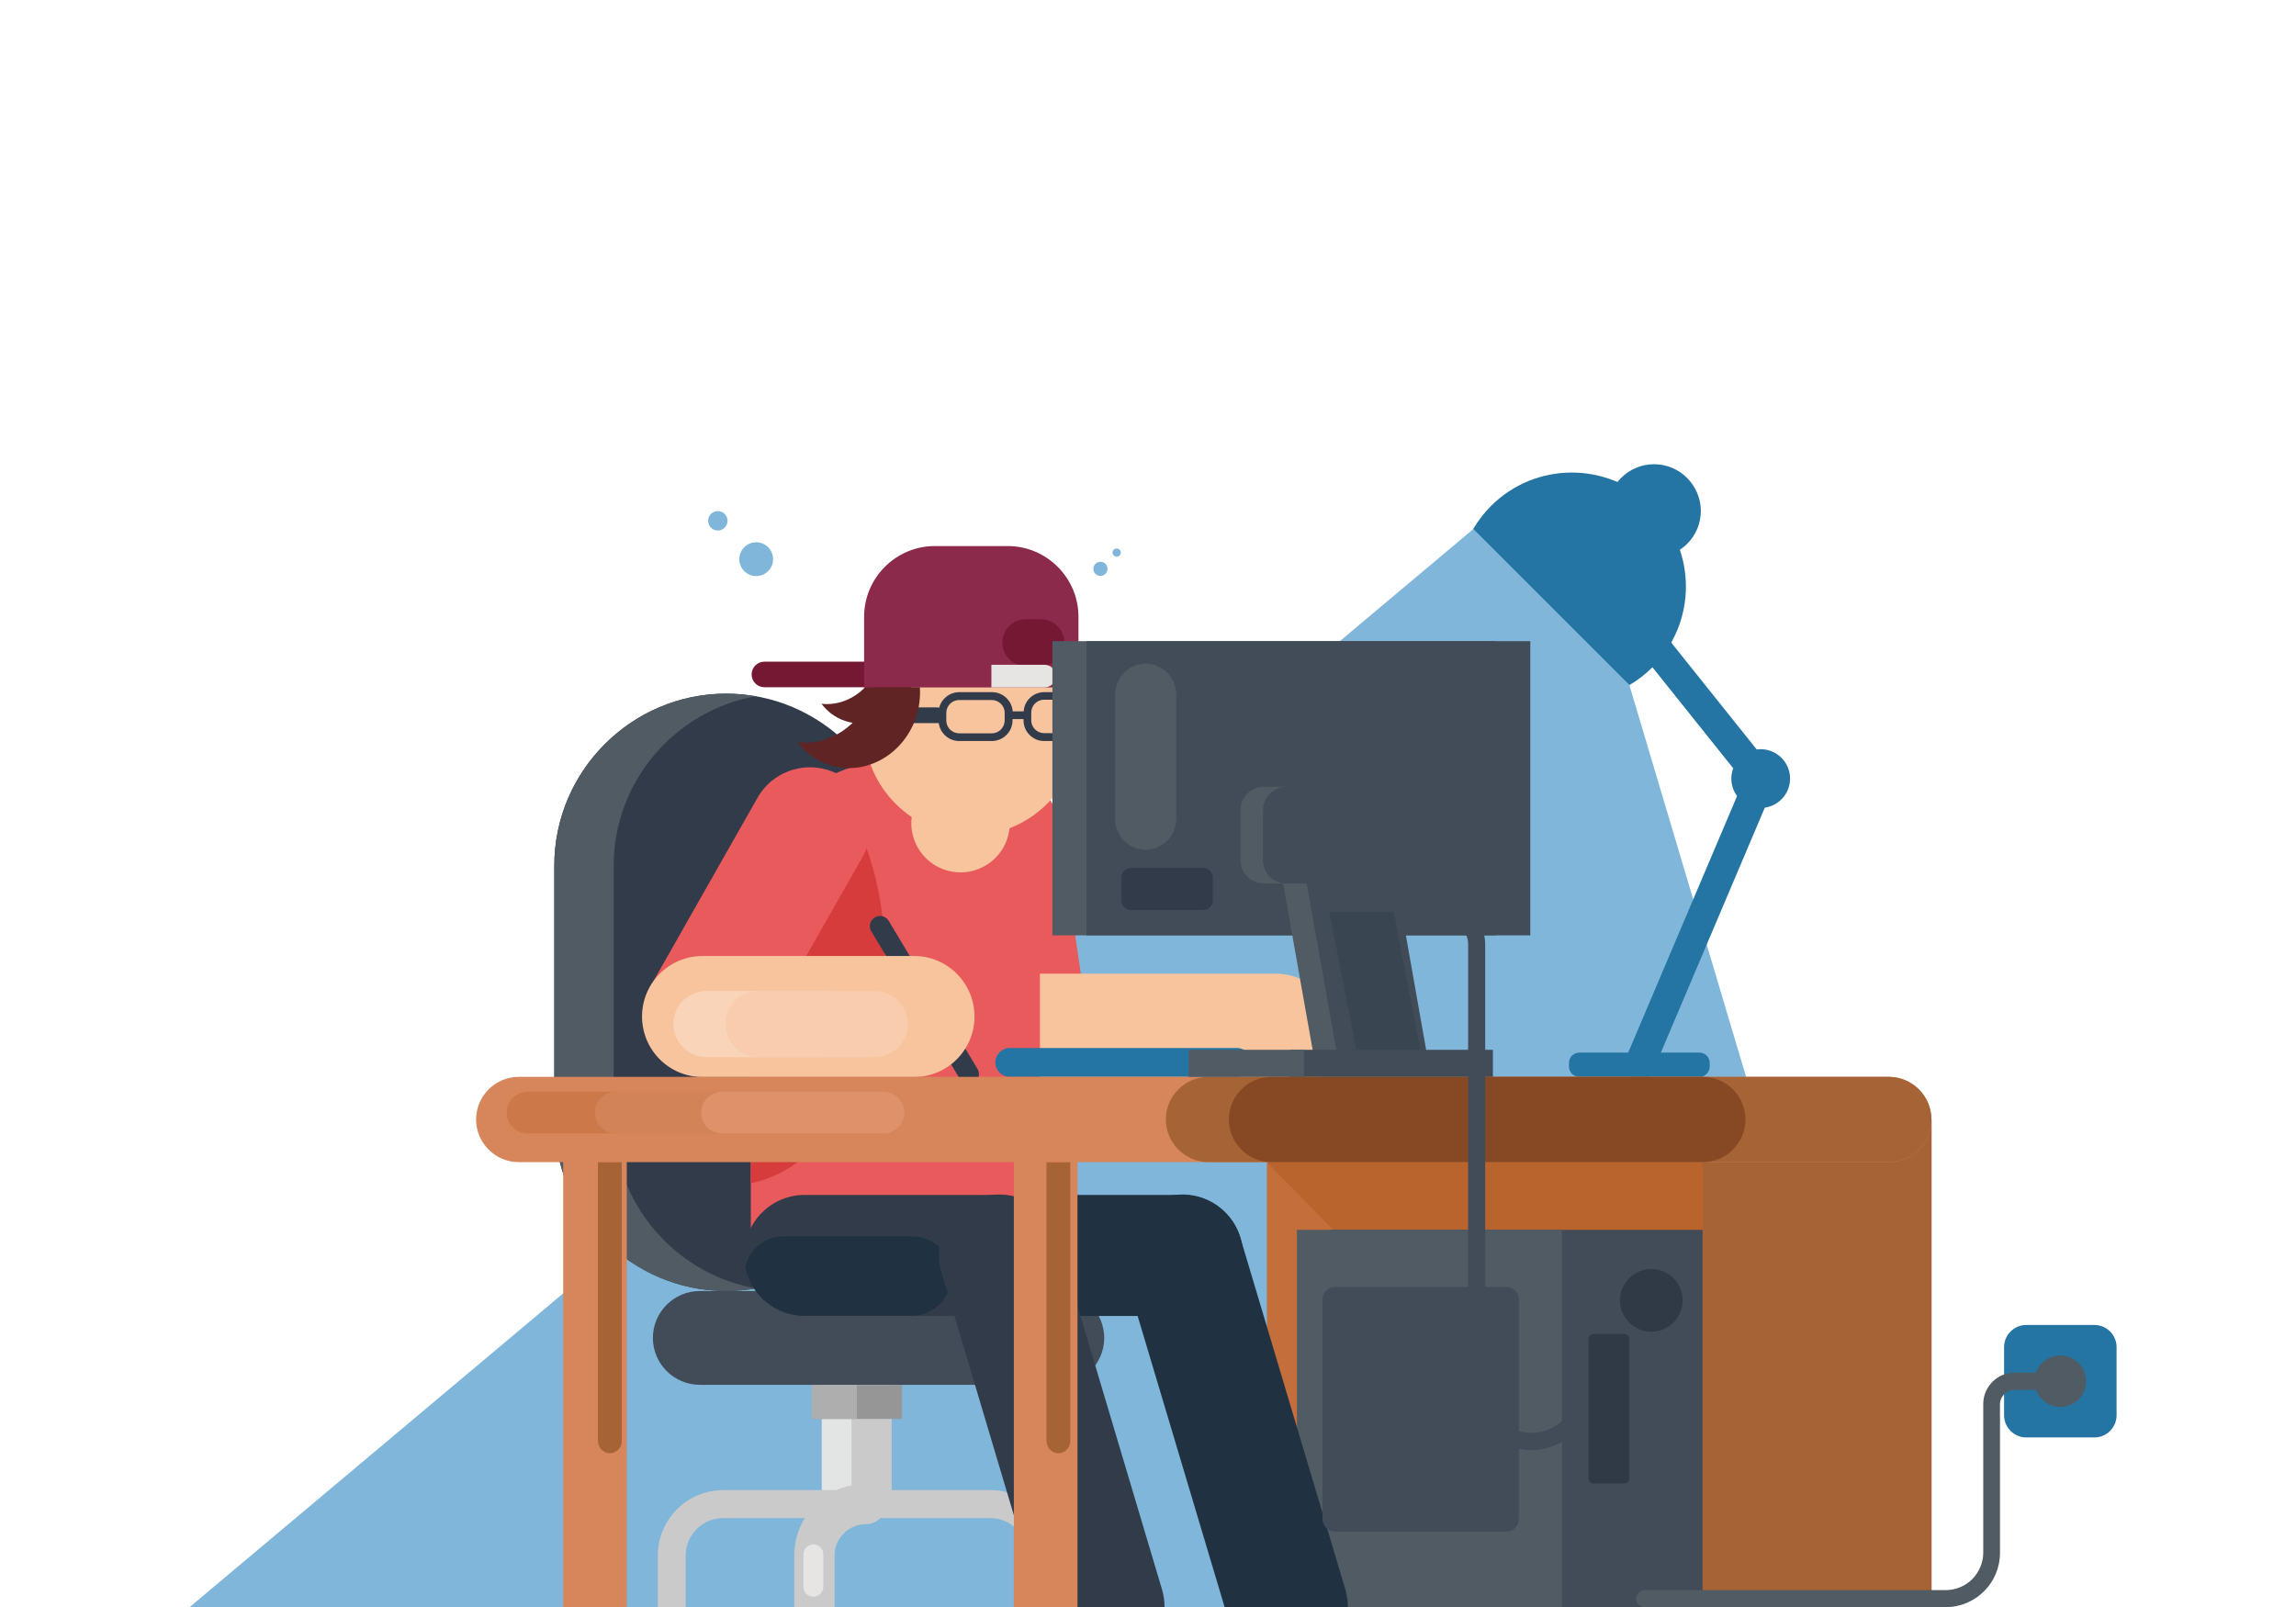 <?xml version="1.0" encoding="utf-8"?>
<svg id="master-artboard" viewBox="0 0 1400 980" version="1.1" xmlns="http://www.w3.org/2000/svg" x="0px" y="0px" width="1400px" height="980px" style="enable-background:new 0 0 1400 980;">

<path d="M 898.4 322.6 L 115.7 980 L 1161 980 L 993.5 417.7 Z" class="st1" style="fill-rule: evenodd; clip-rule: evenodd; fill: rgb(127, 182, 218);" transform="matrix(1, 0, 0, 1, -8.526512829121202e-14, 0)"/><path d="M 772.5 682.8 H 1177.7 V 980.1 H 772.5 V 682.8 Z" class="st2" style="fill-rule: evenodd; clip-rule: evenodd; fill: rgb(196, 111, 59);" transform="matrix(1, 0, 0, 1, -8.526512829121202e-14, 0)"/><path d="M 1038.2 980 L 1038.2 708.8 L 772.5 708.8 Z" class="st3" style="fill-rule: evenodd; clip-rule: evenodd; fill: rgb(185, 99, 45);" transform="matrix(1, 0, 0, 1, -8.526512829121202e-14, 0)"/><path d="M 811.2 750 H 1038.2 V 980 H 811.2 V 750 Z" class="st4" style="fill-rule: evenodd; clip-rule: evenodd; fill: rgb(65, 76, 88);" transform="matrix(1, 0, 0, 1, -8.526512829121202e-14, 0)"/><path d="M 790.8 750 H 952.4 V 980 H 790.8 V 750 Z" class="st5" style="fill-rule: evenodd; clip-rule: evenodd; fill: rgb(80, 91, 100);" transform="matrix(1, 0, 0, 1, -8.526512829121202e-14, 0)"/><path d="M 1038.2 682.8 H 1177.8 V 980.1 H 1038.2 V 682.8 Z" class="st6" style="fill-rule: evenodd; clip-rule: evenodd; fill: rgb(166, 99, 54);" transform="matrix(1, 0, 0, 1, -8.526512829121202e-14, 0)"/><path d="M 501.1 844.6 H 543.7 V 917.2 H 501.1 V 844.6 Z" class="st7" style="fill-rule: evenodd; clip-rule: evenodd; fill: rgb(202, 202, 203);" transform="matrix(1, 0, 0, 1, -8.526512829121202e-14, 0)"/><path d="M 501.1 844.6 H 519.2 V 917.2 H 501.1 V 844.6 Z" class="st8" style="fill-rule: evenodd; clip-rule: evenodd; fill: rgb(227, 228, 228);" transform="matrix(1, 0, 0, 1, -8.526512829121202e-14, 0)"/><path class="st9" d="M442.8,423C385.1,423,338,470.2,338,527.8v154.7c0,57.7,47.2,104.8,104.8,104.8&#10;&#9;&#9;&#9;c57.7,0,104.8-47.2,104.8-104.8V527.8C547.6,470.2,500.4,423,442.8,423z" style="fill-rule: evenodd; clip-rule: evenodd; fill: rgb(49, 59, 74);" transform="matrix(1, 0, 0, 1, -8.526512829121202e-14, 0)"/><path class="st5" d="M460.9,424.6c-5.9-1-12-1.6-18.1-1.6h0C385.1,423,338,470.2,338,527.8v154.7c0,57.7,47.2,104.8,104.8,104.8h0&#10;&#9;&#9;&#9;c6.2,0,12.2-0.5,18.1-1.6c-49.1-8.7-86.7-51.8-86.7-103.2V527.8C374.2,476.4,411.8,433.3,460.9,424.6z" style="fill-rule: evenodd; clip-rule: evenodd; fill: rgb(80, 91, 100);" transform="matrix(1, 0, 0, 1, -8.526512829121202e-14, 0)"/><path class="st4" d="M644.7,787.3h-218c-15.8,0-28.6,12.9-28.6,28.6c0,15.8,12.9,28.6,28.6,28.6h218c15.8,0,28.6-12.9,28.6-28.6&#10;&#9;&#9;&#9;C673.3,800.2,660.5,787.3,644.7,787.3z" style="fill-rule: evenodd; clip-rule: evenodd; fill: rgb(65, 76, 88);" transform="matrix(1, 0, 0, 1, -8.526512829121202e-14, 0)"/><path class="st7" d="M604,908.7H441c-11,0-21,4.5-28.2,11.7c-7.2,7.2-11.7,17.2-11.7,28.2V980h17v-31.4c0-6.3,2.6-12,6.7-16.1&#10;&#9;&#9;&#9;&#9;c4.1-4.2,9.9-6.7,16.1-6.7h163c6.3,0,12,2.6,16.1,6.7c4.1,4.1,6.7,9.9,6.7,16.1V980h17v-31.4c0-11-4.5-21-11.7-28.2&#10;&#9;&#9;&#9;&#9;C624.9,913.2,614.9,908.7,604,908.7z" style="fill-rule: evenodd; clip-rule: evenodd; fill: rgb(202, 202, 203);" transform="matrix(1, 0, 0, 1, -1.1368683772161603e-13, 0)"/><path class="st7" d="M527.9,904.9c-12,0-22.9,4.9-30.8,12.8l0,0c-7.9,7.9-12.8,18.8-12.8,30.8V980h24.6v-31.4&#10;&#9;&#9;&#9;&#9;c0-5.3,2.1-10,5.6-13.5c3.5-3.5,8.2-5.6,13.5-5.6c6.8,0,12.3-5.5,12.3-12.3C540.2,910.4,534.7,904.9,527.9,904.9z" style="fill-rule: evenodd; clip-rule: evenodd; fill: rgb(202, 202, 203);" transform="matrix(1, 0, 0, 1, -1.1368683772161603e-13, 0)"/><path class="st10" d="M645.8,502.5c-2.9-20.1-21.5-34.1-41.6-31.2c-20.1,2.9-34.1,21.5-31.2,41.6l17.8,123&#10;&#9;&#9;&#9;c2.9,20.1,21.5,34.1,41.6,31.2c20.1-2.9,34.1-21.5,31.2-41.6L645.8,502.5z" style="fill-rule: evenodd; clip-rule: evenodd; fill: rgb(233, 90, 92);" transform="matrix(1, 0, 0, 1, -8.526512829121202e-14, 0)"/><path class="st11" d="M778,593.8H627.1c-20.4,0-36.9,16.5-36.9,36.9c0,20.4,16.5,36.9,36.9,36.9H778c20.4,0,36.9-16.5,36.9-36.9&#10;&#9;&#9;&#9;C814.8,610.3,798.3,593.8,778,593.8z" style="fill-rule: evenodd; clip-rule: evenodd; fill: rgb(247, 196, 158);" transform="matrix(1, 0, 0, 1, -8.526512829121202e-14, 0)"/><path d="M 495 844.6 H 550 V 865.3 H 495 V 844.6 Z" class="st12" style="fill-rule: evenodd; clip-rule: evenodd; fill: rgb(150, 150, 151);" transform="matrix(1, 0, 0, 1, -8.526512829121202e-14, 0)"/><path class="st13" d="M721.1,728.7H602.4c-20.4,0-36.9,16.5-36.9,36.9c0,20.4,16.5,36.9,36.9,36.9h118.7&#10;&#9;&#9;&#9;c20.4,0,36.9-16.5,36.9-36.9C757.9,745.2,741.4,728.7,721.1,728.7z" style="fill-rule: evenodd; clip-rule: evenodd; fill: rgb(32, 50, 65);" transform="matrix(1, 0, 0, 1, -8.526512829121202e-14, 0)"/><path class="st13" d="M756.3,754.8c-5.8-19.5-26.3-30.6-45.8-24.8c-19.5,5.8-30.6,26.3-24.8,45.8L746.7,980h75.2&#10;&#9;&#9;&#9;c0-3.5-0.5-7-1.5-10.5L756.3,754.8z" style="fill-rule: evenodd; clip-rule: evenodd; fill: rgb(32, 50, 65);" transform="matrix(1, 0, 0, 1, -8.526512829121202e-14, 0)"/><path class="st10" d="M545.9,463.7c-48.5,0-88.1,39.7-88.1,88.1v215.5h176.3V551.8C634.1,503.3,594.4,463.7,545.9,463.7z" style="fill-rule: evenodd; clip-rule: evenodd; fill: rgb(233, 90, 92);" transform="matrix(1, 0, 0, 1, -8.526512829121202e-14, 0)"/><path class="st14" d="M457.8,551.8v169.8c46.1-9.3,81.7-67.7,81.7-138.5c0-44-13.8-83.2-35.3-108.9&#10;&#9;&#9;&#9;C476.6,489.1,457.8,518.4,457.8,551.8z" style="fill-rule: evenodd; clip-rule: evenodd; fill: rgb(215, 60, 61);" transform="matrix(1, 0, 0, 1, -8.526512829121202e-14, 0)"/><path class="st9" d="M609.3,728.7H490.7c-20.4,0-36.9,16.5-36.9,36.9c0,20.4,16.5,36.9,36.9,36.9h118.7&#10;&#9;&#9;&#9;c20.4,0,36.9-16.5,36.9-36.9C646.2,745.2,629.7,728.7,609.3,728.7z" style="fill-rule: evenodd; clip-rule: evenodd; fill: rgb(49, 59, 74);" transform="matrix(1, 0, 0, 1, -8.526512829121202e-14, 0)"/><path class="st13" d="M556.1,753.9h-78.1c-11.5,0-21,7.9-23.6,18.6c3.3,17,18.2,29.9,36.2,29.9h65.4c13.4,0,24.2-10.9,24.2-24.3&#10;&#9;&#9;&#9;C580.4,764.7,569.5,753.9,556.1,753.9z" style="fill-rule: evenodd; clip-rule: evenodd; fill: rgb(32, 50, 65);" transform="matrix(1, 0, 0, 1, -8.526512829121202e-14, 0)"/><path class="st9" d="M644.6,754.8c-5.8-19.5-26.3-30.6-45.8-24.8c-19.5,5.8-30.6,26.3-24.8,45.8L634.9,980h75.2&#10;&#9;&#9;&#9;c0-3.5-0.5-7-1.5-10.5L644.6,754.8z" style="fill-rule: evenodd; clip-rule: evenodd; fill: rgb(49, 59, 74);" transform="matrix(1, 0, 0, 1, -8.526512829121202e-14, 0)"/><path class="st15" d="M754.2,639.1H615.7c-4.8,0-8.8,4-8.8,8.8v0c0,4.8,4,8.8,8.8,8.8h138.5c4.8,0,8.8-4,8.8-8.8v0&#10;&#9;&#9;&#9;C763,643.1,759.1,639.1,754.2,639.1z" style="fill-rule: evenodd; clip-rule: evenodd; fill: rgb(36, 117, 163);" transform="matrix(1, 0, 0, 1, -8.526512829121202e-14, 0)"/><path class="st9" d="M541.9,561.6c-1.8-3-5.6-3.9-8.5-2.1c-3,1.8-3.9,5.6-2.1,8.5l54.1,90.2c1.8,3,5.6,3.9,8.5,2.1&#10;&#9;&#9;&#9;c3-1.8,3.9-5.6,2.1-8.5L541.9,561.6z" style="fill-rule: evenodd; clip-rule: evenodd; fill: rgb(49, 59, 74);" transform="matrix(1, 0, 0, 1, -8.526512829121202e-14, 0)"/><path class="st10" d="M512,472.7c-17.7-10-40.1-3.8-50.1,13.8l-65.4,115.2c-10,17.7-3.8,40.1,13.8,50.1&#10;&#9;&#9;&#9;c17.7,10,40.1,3.8,50.1-13.8l65.4-115.2C535.8,505.2,529.6,482.7,512,472.7z" style="fill-rule: evenodd; clip-rule: evenodd; fill: rgb(233, 90, 92);" transform="matrix(1, 0, 0, 1, -8.526512829121202e-14, 0)"/><path class="st11" d="M557.4,583H428.4c-20.4,0-36.9,16.5-36.9,36.9s16.5,36.9,36.9,36.9h128.9c20.4,0,36.9-16.5,36.9-36.9&#10;&#9;&#9;&#9;S577.7,583,557.4,583z" style="fill-rule: evenodd; clip-rule: evenodd; fill: rgb(247, 196, 158);" transform="matrix(1, 0, 0, 1, -8.526512829121202e-14, 0)"/><path class="st16" d="M501.6,604.3h-70.8c-11.2,0-20.2,9.1-20.2,20.2c0,11.2,9.1,20.2,20.2,20.2h70.8c11.2,0,20.2-9.1,20.2-20.2&#10;&#9;&#9;&#9;C521.8,613.4,512.8,604.3,501.6,604.3z" style="fill-rule: evenodd; clip-rule: evenodd; fill: rgb(249, 212, 184);" transform="matrix(1, 0, 0, 1, -8.526512829121202e-14, 0)"/><path class="st17" d="M533.4,604.3h-70.8c-11.2,0-20.2,9.1-20.2,20.2c0,11.2,9.1,20.2,20.2,20.2h70.8c11.2,0,20.2-9.1,20.2-20.2&#10;&#9;&#9;&#9;C553.6,613.4,544.5,604.3,533.4,604.3z" style="fill-rule: evenodd; clip-rule: evenodd; fill: rgb(248, 204, 172);" transform="matrix(1, 0, 0, 1, -8.526512829121202e-14, 0)"/><path class="st11" d="M592.3,353.9L592.3,353.9c-35.9,0-65.4,29.4-65.4,65.4v24.7c0,35.9,29.4,65.4,65.4,65.4h0&#10;&#9;&#9;&#9;c35.9,0,65.4-29.4,65.4-65.4v-24.7C657.6,383.3,628.2,353.9,592.3,353.9z" style="fill-rule: evenodd; clip-rule: evenodd; fill: rgb(247, 196, 158);" transform="matrix(1, 0, 0, 1, -8.526512829121202e-14, 0)"/><path d="M 615.7 502 A 30 30 0 0 1 585.7 532 A 30 30 0 0 1 555.7 502 A 30 30 0 0 1 585.7 472 A 30 30 0 0 1 615.7 502 Z" class="st11" style="fill-rule: evenodd; clip-rule: evenodd; fill: rgb(247, 196, 158);" transform="matrix(1, 0, 0, 1, -8.526512829121202e-14, 0)"/><path class="st9" d="M656.7,422.1h-20c-3.4,0-6.6,1.4-8.9,3.7c-2.1,2.1-3.4,4.9-3.6,8h-6.7c-0.2-3.1-1.6-5.9-3.7-8&#10;&#9;&#9;&#9;&#9;c-2.3-2.3-5.4-3.7-8.9-3.7h-20c-3.4,0-6.6,1.4-8.9,3.7c-2.3,2.3-3.7,5.4-3.7,8.8v4.7c0,3.5,1.4,6.6,3.7,8.9&#10;&#9;&#9;&#9;&#9;c2.3,2.3,5.4,3.7,8.8,3.7h20c3.4,0,6.6-1.4,8.9-3.7c2.3-2.3,3.7-5.4,3.7-8.9v-0.8h6.7v0.8c0,3.5,1.4,6.6,3.7,8.9&#10;&#9;&#9;&#9;&#9;c2.3,2.3,5.4,3.7,8.9,3.7h20c3.5,0,6.6-1.4,8.9-3.7c2.3-2.3,3.7-5.4,3.7-8.9v-4.7c0-3.4-1.4-6.6-3.7-8.9&#10;&#9;&#9;&#9;&#9;C663.3,423.5,660.2,422.1,656.7,422.1z M612.6,436.2v3.2c0,2.1-0.9,4.1-2.3,5.5c-1.4,1.4-3.3,2.3-5.5,2.3h-20&#10;&#9;&#9;&#9;&#9;c-2.1,0-4.1-0.9-5.5-2.3c-1.4-1.4-2.3-3.3-2.3-5.5v-4.7c0-2.1,0.9-4.1,2.3-5.5c1.4-1.4,3.3-2.3,5.5-2.3h20c2.1,0,4.1,0.9,5.5,2.3&#10;&#9;&#9;&#9;&#9;c1.4,1.4,2.3,3.3,2.3,5.5V436.2z M664.4,439.3c0,2.1-0.9,4.1-2.3,5.5c-1.4,1.4-3.3,2.3-5.5,2.3h-20c-2.1,0-4.1-0.9-5.5-2.3&#10;&#9;&#9;&#9;&#9;c-1.4-1.4-2.3-3.3-2.3-5.5v-3.2v-1.6c0-2.1,0.9-4.1,2.3-5.5c1.4-1.4,3.3-2.3,5.5-2.3h20c2.1,0,4.1,0.9,5.5,2.3&#10;&#9;&#9;&#9;&#9;c1.4,1.4,2.3,3.3,2.3,5.5V439.3z" style="fill-rule: evenodd; clip-rule: evenodd; fill: rgb(49, 59, 74);" transform="matrix(1, 0, 0, 1, -1.1368683772161603e-13, 0)"/><path class="st9" d="M571.4,431.4h-41.7c-2.7,0-4.8,2.1-4.8,4.8c0,2.7,2.2,4.8,4.8,4.8h41.7c2.7,0,4.8-2.2,4.8-4.8&#10;&#9;&#9;&#9;&#9;C576.2,433.5,574,431.4,571.4,431.4z" style="fill-rule: evenodd; clip-rule: evenodd; fill: rgb(49, 59, 74);" transform="matrix(1, 0, 0, 1, -1.1368683772161603e-13, 0)"/><path class="st18" d="M537.4,375.7c-2.2-0.8-4.4-1.3-6.6-1.5c6.4,8.6,8.5,20.6,4.5,32.1c-5.4,15.3-19.9,24.5-34.4,22.9&#10;&#9;&#9;&#9;c3.5,4.6,8.2,8.3,14,10.3c16.4,5.8,34.8-3.8,41-21.4C562.1,400.4,553.8,381.5,537.4,375.7z" style="fill-rule: evenodd; clip-rule: evenodd; fill: rgb(97, 36, 36);" transform="matrix(1, 0, 0, 1, -8.526512829121202e-14, 0)"/><path class="st19" d="M539.7,403.5h-73.6c-4.3,0-7.8,3.5-7.8,7.8c0,4.3,3.5,7.8,7.8,7.8h73.6c4.3,0,7.8-3.5,7.8-7.8&#10;&#9;&#9;&#9;&#9;C547.6,407.1,544,403.5,539.7,403.5z" style="fill-rule: evenodd; clip-rule: evenodd; fill: rgb(116, 24, 51);" transform="matrix(1, 0, 0, 1, -1.1368683772161603e-13, 0)"/><path class="st20" d="M614.5,333H570c-23.7,0-43.1,19.4-43.1,43.1v43.1h130.7v-43.1C657.6,352.4,638.2,333,614.5,333z" style="fill-rule: evenodd; clip-rule: evenodd; fill: rgb(139, 42, 74);" transform="matrix(1, 0, 0, 1, -1.4210854715202004e-13, 0)"/><path class="st19" d="M634.7,377.6h-9.2c-7.8,0-14.3,6.4-14.3,14.3c0,7.8,6.4,14.3,14.3,14.3h9.2c7.8,0,14.3-6.4,14.3-14.3&#10;&#9;&#9;&#9;&#9;&#9;C648.9,384,642.5,377.6,634.7,377.6z" style="fill-rule: evenodd; clip-rule: evenodd; fill: rgb(116, 24, 51);" transform="matrix(1, 0, 0, 1, -1.4210854715202004e-13, 0)"/><path class="st18" d="M532.5,419.2c-0.3,1.2-0.7,2.4-1.1,3.6c-7.1,20-26.1,32.1-45,29.9c4.5,6.1,10.8,10.8,18.3,13.5&#10;&#9;&#9;&#9;c21.5,7.6,45.4-4.9,53.6-28c2.2-6.4,3-12.9,2.6-19.1H532.5z" style="fill-rule: evenodd; clip-rule: evenodd; fill: rgb(97, 36, 36);" transform="matrix(1, 0, 0, 1, -8.526512829121202e-14, 0)"/><path d="M 495 844.6 H 522.5 V 865.3 H 495 V 844.6 Z" class="st21" style="fill-rule: evenodd; clip-rule: evenodd; fill: rgb(175, 174, 174);" transform="matrix(1, 0, 0, 1, -8.526512829121202e-14, 0)"/><path class="st22" d="M496,941.8c-3.3,0-6.1,2.7-6.1,6v19.9c0,3.3,2.7,6,6.1,6c3.3,0,6-2.7,6-6v-19.9&#10;&#9;&#9;&#9;C502,944.5,499.3,941.8,496,941.8z" style="fill-rule: evenodd; clip-rule: evenodd; fill: rgb(231, 229, 228);" transform="matrix(1, 0, 0, 1, -8.526512829121202e-14, 0)"/><path class="st22" d="M636.9,405.4h-32.4v13.8h32.4c3.8,0,6.9-3.1,6.9-6.9v0C643.8,408.5,640.7,405.4,636.9,405.4z" style="fill-rule: evenodd; clip-rule: evenodd; fill: rgb(231, 229, 228);" transform="matrix(1, 0, 0, 1, -8.526512829121202e-14, 0)"/><path class="st15" d="M1008.6,283.1c-15.7,0-28.4,12.7-28.4,28.4c0,15.7,12.7,28.5,28.4,28.5c15.7,0,28.5-12.7,28.5-28.5&#10;&#9;&#9;&#9;C1037,295.9,1024.3,283.1,1008.6,283.1z" style="fill-rule: evenodd; clip-rule: evenodd; fill: rgb(36, 117, 163);" transform="matrix(1, 0, 0, 1, -8.526512829121202e-14, 0)"/><path class="st15" d="M1077.2,466.4c-4.7-2-10.1,0.2-12,4.9l-74,174.4c-2,4.7,0.2,10.1,4.9,12c4.7,2,10.1-0.2,12-4.9l74-174.4&#10;&#9;&#9;&#9;C1084.1,473.7,1081.9,468.4,1077.2,466.4z" style="fill-rule: evenodd; clip-rule: evenodd; fill: rgb(36, 117, 163);" transform="matrix(1, 0, 0, 1, -8.526512829121202e-14, 0)"/><path class="st15" d="M1036.2,641.9h-73.2c-3.5,0-6.3,2.8-6.3,6.3v2.2c0,3.5,2.8,6.3,6.3,6.3h73.2c3.5,0,6.3-2.8,6.3-6.3v-2.2&#10;&#9;&#9;&#9;C1042.5,644.7,1039.7,641.9,1036.2,641.9z" style="fill-rule: evenodd; clip-rule: evenodd; fill: rgb(36, 117, 163);" transform="matrix(1, 0, 0, 1, -8.526512829121202e-14, 0)"/><path class="st15" d="M973.4,334.8c-3.2-4-8.9-4.6-12.9-1.4c-4,3.2-4.6,8.9-1.4,12.9l107.4,134.3c3.2,4,8.9,4.6,12.9,1.4&#10;&#9;&#9;&#9;c4-3.2,4.6-8.9,1.4-12.9L973.4,334.8z" style="fill-rule: evenodd; clip-rule: evenodd; fill: rgb(36, 117, 163);" transform="matrix(1, 0, 0, 1, -8.526512829121202e-14, 0)"/><path class="st15" d="M909.2,308.5c-4.3,4.3-7.9,9-10.9,14.1l95.2,95.2c5-2.9,9.8-6.6,14.1-10.9c27.2-27.2,27.2-71.2,0-98.4&#10;&#9;&#9;&#9;C980.4,281.4,936.4,281.4,909.2,308.5z" style="fill-rule: evenodd; clip-rule: evenodd; fill: rgb(36, 117, 163);" transform="matrix(1, 0, 0, 1, -8.526512829121202e-14, 0)"/><path d="M 1091.5 474.8 A 17.9 17.9 0 0 1 1073.6 492.7 A 17.9 17.9 0 0 1 1055.7 474.8 A 17.9 17.9 0 0 1 1073.6 456.9 A 17.9 17.9 0 0 1 1091.5 474.8 Z" class="st15" style="fill-rule: evenodd; clip-rule: evenodd; fill: rgb(36, 117, 163);" transform="matrix(1, 0, 0, 1, -8.526512829121202e-14, 0)"/><path d="M 343.4 682.8 H 382.2 V 980.1 H 343.4 V 682.8 Z" class="st23" style="fill-rule: evenodd; clip-rule: evenodd; fill: rgb(214, 134, 90);" transform="matrix(1, 0, 0, 1, -8.526512829121202e-14, 0)"/><path d="M 618.2 682.8 H 657 V 980.1 H 618.2 V 682.8 Z" class="st23" style="fill-rule: evenodd; clip-rule: evenodd; fill: rgb(214, 134, 90);" transform="matrix(1, 0, 0, 1, -8.526512829121202e-14, 0)"/><path class="st23" d="M1151.7,656.7H316.3c-14.3,0-26,11.7-26,26c0,14.3,11.7,26,26,26h835.4c14.3,0,26-11.7,26-26&#10;&#9;&#9;&#9;C1177.7,668.4,1166,656.7,1151.7,656.7z" style="fill-rule: evenodd; clip-rule: evenodd; fill: rgb(214, 134, 90);" transform="matrix(1, 0, 0, 1, -8.526512829121202e-14, 0)"/><path class="st6" d="M1151.7,656.7H736.9c-14.3,0-26,11.7-26,26c0,14.3,11.7,26,26,26h414.8c14.3,0,26-11.7,26-26&#10;&#9;&#9;&#9;C1177.7,668.4,1166,656.7,1151.7,656.7z" style="fill-rule: evenodd; clip-rule: evenodd; fill: rgb(166, 99, 54);" transform="matrix(1, 0, 0, 1, -8.526512829121202e-14, 0)"/><path d="M 641.7 391 H 912.3 V 570.4 H 641.7 V 391 Z" class="st5" style="fill-rule: evenodd; clip-rule: evenodd; fill: rgb(80, 91, 100);" transform="matrix(1, 0, 0, 1, -8.526512829121202e-14, 0)"/><path d="M 662.5 391 H 933.1 V 570.4 H 662.5 V 391 Z" class="st4" style="fill-rule: evenodd; clip-rule: evenodd; fill: rgb(65, 76, 88);" transform="matrix(1, 0, 0, 1, -8.526512829121202e-14, 0)"/><path class="st5" d="M842.3,479.8h-71.7c-7.8,0-14.2,6.4-14.2,14.2v30.6c0,7.8,6.4,14.2,14.2,14.2h71.7c7.8,0,14.2-6.4,14.2-14.2&#10;&#9;&#9;&#9;v-30.6C856.5,486.2,850.1,479.8,842.3,479.8z" style="fill-rule: evenodd; clip-rule: evenodd; fill: rgb(80, 91, 100);" transform="matrix(1, 0, 0, 1, -8.526512829121202e-14, 0)"/><path d="M 779.4 522.1 L 801.1 644.2 L 855.9 644.2 L 834.3 522.1 Z" class="st5" style="fill-rule: evenodd; clip-rule: evenodd; fill: rgb(80, 91, 100);" transform="matrix(1, 0, 0, 1, -8.526512829121202e-14, 0)"/><path d="M 793.8 522.1 L 815.5 644.2 L 870.3 644.2 L 848.7 522.1 Z" class="st4" style="fill-rule: evenodd; clip-rule: evenodd; fill: rgb(65, 76, 88);" transform="matrix(1, 0, 0, 1, -8.526512829121202e-14, 0)"/><path d="M 786.7 640.2 H 910.3 V 656.7 H 786.7 V 640.2 Z" class="st4" style="fill-rule: evenodd; clip-rule: evenodd; fill: rgb(65, 76, 88);" transform="matrix(1, 0, 0, 1, -8.526512829121202e-14, 0)"/><path class="st4" d="M855.9,479.8h-71.6c-7.8,0-14.2,6.4-14.2,14.2v30.6c0,7.8,6.4,14.2,14.2,14.2h71.6c7.8,0,14.2-6.4,14.2-14.2&#10;&#9;&#9;&#9;v-30.6C870.1,486.2,863.7,479.8,855.9,479.8z" style="fill-rule: evenodd; clip-rule: evenodd; fill: rgb(65, 76, 88);" transform="matrix(1, 0, 0, 1, -8.526512829121202e-14, 0)"/><path d="M 724.7 640.2 H 795 V 656.7 H 724.7 V 640.2 Z" class="st5" style="fill-rule: evenodd; clip-rule: evenodd; fill: rgb(80, 91, 100);" transform="matrix(1, 0, 0, 1, -8.526512829121202e-14, 0)"/><path class="st9" d="M733.7,529.3h-44.1c-3.2,0-5.8,2.6-5.8,5.8v14.1c0,3.2,2.6,5.8,5.8,5.8h44.1c3.2,0,5.8-2.6,5.8-5.8v-14.1&#10;&#9;&#9;&#9;C739.4,531.9,736.8,529.3,733.7,529.3z" style="fill-rule: evenodd; clip-rule: evenodd; fill: rgb(49, 59, 74);" transform="matrix(1, 0, 0, 1, -8.526512829121202e-14, 0)"/><path class="st24" d="M538.8,665.8H321.7c-7,0-12.7,5.7-12.7,12.7c0,7,5.7,12.7,12.7,12.7h217.1c7,0,12.7-5.7,12.7-12.7&#10;&#9;&#9;&#9;&#9;C551.5,671.5,545.8,665.8,538.8,665.8z" style="fill-rule: evenodd; clip-rule: evenodd; fill: rgb(204, 120, 73);" transform="matrix(1, 0, 0, 1, -1.1368683772161603e-13, 0)"/><path class="st25" d="M538.8,665.8H375.5c-7,0-12.7,5.7-12.7,12.7c0,7,5.7,12.7,12.7,12.7h163.3c7,0,12.7-5.7,12.7-12.7&#10;&#9;&#9;&#9;&#9;C551.5,671.5,545.8,665.8,538.8,665.8z" style="fill-rule: evenodd; clip-rule: evenodd; fill: rgb(210, 131, 87);" transform="matrix(1, 0, 0, 1, -1.1368683772161603e-13, 0)"/><path class="st26" d="M538.8,665.8h-98.5c-7,0-12.7,5.7-12.7,12.7c0,7,5.7,12.7,12.7,12.7h98.5c7,0,12.7-5.7,12.7-12.7&#10;&#9;&#9;&#9;&#9;C551.5,671.5,545.8,665.8,538.8,665.8z" style="fill-rule: evenodd; clip-rule: evenodd; fill: rgb(223, 146, 106);" transform="matrix(1, 0, 0, 1, -1.1368683772161603e-13, 0)"/><path class="st27" d="M1038.3,656.7h-263c-14.3,0-26,11.7-26,26c0,14.3,11.7,26,26,26h263c14.3,0,26-11.7,26-26&#10;&#9;&#9;&#9;C1064.3,668.4,1052.6,656.7,1038.3,656.7z" style="fill-rule: evenodd; clip-rule: evenodd; fill: rgb(134, 73, 35);" transform="matrix(1, 0, 0, 1, -8.526512829121202e-14, 0)"/><path d="M 810.6 556.2 L 827 640.2 L 866.1 640.2 L 849.8 556.2 Z" class="st28" style="fill-rule: evenodd; clip-rule: evenodd; fill: rgb(57, 69, 80);" transform="matrix(1, 0, 0, 1, -8.526512829121202e-14, 0)"/><path class="st15" d="M1277.1,808h-41.6c-7.4,0-13.5,6.1-13.5,13.5v41.6c0,7.4,6.1,13.5,13.5,13.5h41.6c7.4,0,13.5-6.1,13.5-13.5&#10;&#9;&#9;&#9;v-41.6C1290.6,814.1,1284.5,808,1277.1,808z" style="fill-rule: evenodd; clip-rule: evenodd; fill: rgb(36, 117, 163);" transform="matrix(1, 0, 0, 1, -8.526512829121202e-14, 0)"/><path d="M 1026 793 A 19.1 19.1 0 0 1 1006.9 812.1 A 19.1 19.1 0 0 1 987.8 793 A 19.1 19.1 0 0 1 1006.9 773.9 A 19.1 19.1 0 0 1 1026 793 Z" class="st29" style="fill-rule: evenodd; clip-rule: evenodd; fill: rgb(48, 58, 71);" transform="matrix(1, 0, 0, 1, -8.526512829121202e-14, 0)"/><path class="st4" d="M918.5,784.8H814.1c-4.3,0-7.7,3.5-7.7,7.7v133.8c0,4.3,3.5,7.7,7.7,7.7h104.4c4.3,0,7.7-3.5,7.7-7.7V792.5&#10;&#9;&#9;&#9;C926.2,788.2,922.8,784.8,918.5,784.8z" style="fill-rule: evenodd; clip-rule: evenodd; fill: rgb(65, 76, 88);" transform="matrix(1, 0, 0, 1, -8.526512829121202e-14, 0)"/><path class="st4" d="M966.8,840.6c-2.8,0-5.2,2.3-5.2,5.2c0,7.7-3.2,14.7-8.2,19.8c-5.1,5.1-12.1,8.2-19.8,8.2&#10;&#9;&#9;&#9;c-7.7,0-14.7-3.2-19.8-8.2c-5.1-5.1-8.2-12.1-8.2-19.8V722.1V575.7c0-6.4-2.6-12.3-6.9-16.5c-4.2-4.2-10.1-6.9-16.5-6.9h-18.2&#10;&#9;&#9;&#9;c-2.8,0-5.2,2.3-5.2,5.2c0,2.8,2.3,5.2,5.2,5.2h18.2c3.6,0,6.9,1.5,9.2,3.8v0c2.4,2.4,3.8,5.6,3.8,9.2v146.5v123.7&#10;&#9;&#9;&#9;c0,10.6,4.3,20.2,11.3,27.1h0c7,6.9,16.5,11.3,27.1,11.3c10.6,0,20.2-4.3,27.1-11.3c7-7,11.3-16.5,11.3-27.1&#10;&#9;&#9;&#9;C972,842.9,969.7,840.6,966.8,840.6z" style="fill-rule: evenodd; clip-rule: evenodd; fill: rgb(65, 76, 88);" transform="matrix(1, 0, 0, 1, -8.526512829121202e-14, 0)"/><path class="st29" d="M990.4,813.5h-18.7c-1.7,0-3.1,1.4-3.1,3.1v85c0,1.7,1.4,3.1,3.1,3.1h18.7c1.7,0,3.1-1.4,3.1-3.1v-85&#10;&#9;&#9;&#9;C993.5,814.9,992.1,813.5,990.4,813.5z" style="fill-rule: evenodd; clip-rule: evenodd; fill: rgb(48, 58, 71);" transform="matrix(1, 0, 0, 1, -8.526512829121202e-14, 0)"/><path d="M 1272 842.3 A 15.7 15.7 0 0 1 1256.3 858 A 15.7 15.7 0 0 1 1240.6 842.3 A 15.7 15.7 0 0 1 1256.3 826.6 A 15.7 15.7 0 0 1 1272 842.3 Z" class="st5" style="fill-rule: evenodd; clip-rule: evenodd; fill: rgb(80, 91, 100);" transform="matrix(1, 0, 0, 1, -8.526512829121202e-14, 0)"/><path class="st5" d="M1256.3,837.1h-27.9c-5.3,0-10.1,2.1-13.5,5.6c-3.5,3.5-5.6,8.2-5.6,13.5v12.3v23v55.3c0,6.3-2.6,12-6.7,16.2&#10;&#9;&#9;&#9;c-4.1,4.1-9.9,6.7-16.2,6.7h-183.6c-2.8,0-5.2,2.3-5.2,5.2c0,2.8,2.3,5.2,5.2,5.2h183.6c9.1,0,17.4-3.7,23.4-9.7l0,0&#10;&#9;&#9;&#9;c6-6,9.7-14.3,9.7-23.4v-55.3v-23v-12.3c0-2.4,1-4.6,2.6-6.2c1.6-1.6,3.8-2.6,6.2-2.6h27.9c2.8,0,5.2-2.3,5.2-5.2&#10;&#9;&#9;&#9;C1261.5,839.4,1259.2,837.1,1256.3,837.1z" style="fill-rule: evenodd; clip-rule: evenodd; fill: rgb(80, 91, 100);" transform="matrix(1, 0, 0, 1, -8.526512829121202e-14, 0)"/><path class="st6" d="M364.7,879c0,4,3.3,7.2,7.2,7.2c4,0,7.2-3.3,7.2-7.2V708.8h-14.5V879z" style="fill-rule: evenodd; clip-rule: evenodd; fill: rgb(166, 99, 54);" transform="matrix(1, 0, 0, 1, -8.526512829121202e-14, 0)"/><path class="st6" d="M638.2,879c0,4,3.3,7.2,7.2,7.2h0c4,0,7.2-3.3,7.2-7.2V708.8h-14.5V879z" style="fill-rule: evenodd; clip-rule: evenodd; fill: rgb(166, 99, 54);" transform="matrix(1, 0, 0, 1, -8.526512829121202e-14, 0)"/><path class="st5" d="M698.6,404.7c-10.2,0-18.6,8.4-18.6,18.6v76.3c0,10.2,8.4,18.6,18.6,18.6c10.2,0,18.6-8.4,18.6-18.6v-76.3&#10;&#9;&#9;&#9;C717.2,413.1,708.8,404.7,698.6,404.7z" style="fill-rule: evenodd; clip-rule: evenodd; fill: rgb(80, 91, 100);" transform="matrix(1, 0, 0, 1, -8.526512829121202e-14, 0)"/><path d="M 471.4 341 A 10.3 10.3 0 0 1 461.1 351.3 A 10.3 10.3 0 0 1 450.8 341 A 10.3 10.3 0 0 1 461.1 330.7 A 10.3 10.3 0 0 1 471.4 341 Z" class="st1" style="fill-rule: evenodd; clip-rule: evenodd; fill: rgb(127, 182, 218);" transform="matrix(1, 0, 0, 1, -1.1368683772161603e-13, 0)"/><path d="M 443.6 317.6 A 5.9 5.9 0 0 1 437.7 323.5 A 5.9 5.9 0 0 1 431.8 317.6 A 5.9 5.9 0 0 1 437.7 311.7 A 5.9 5.9 0 0 1 443.6 317.6 Z" class="st1" style="fill-rule: evenodd; clip-rule: evenodd; fill: rgb(127, 182, 218);" transform="matrix(1, 0, 0, 1, -1.1368683772161603e-13, 0)"/><path d="M 675.3 346.9 A 4.3 4.3 0 0 1 671 351.2 A 4.3 4.3 0 0 1 666.7 346.9 A 4.3 4.3 0 0 1 671 342.6 A 4.3 4.3 0 0 1 675.3 346.9 Z" class="st1" style="fill-rule: evenodd; clip-rule: evenodd; fill: rgb(127, 182, 218);" transform="matrix(1, 0, 0, 1, -1.1368683772161603e-13, 0)"/><path d="M 683.4 337 A 2.5 2.5 0 0 1 680.9 339.5 A 2.5 2.5 0 0 1 678.4 337 A 2.5 2.5 0 0 1 680.9 334.5 A 2.5 2.5 0 0 1 683.4 337 Z" class="st1" style="fill-rule: evenodd; clip-rule: evenodd; fill: rgb(127, 182, 218);" transform="matrix(1, 0, 0, 1, -1.1368683772161603e-13, 0)"/>
</svg>